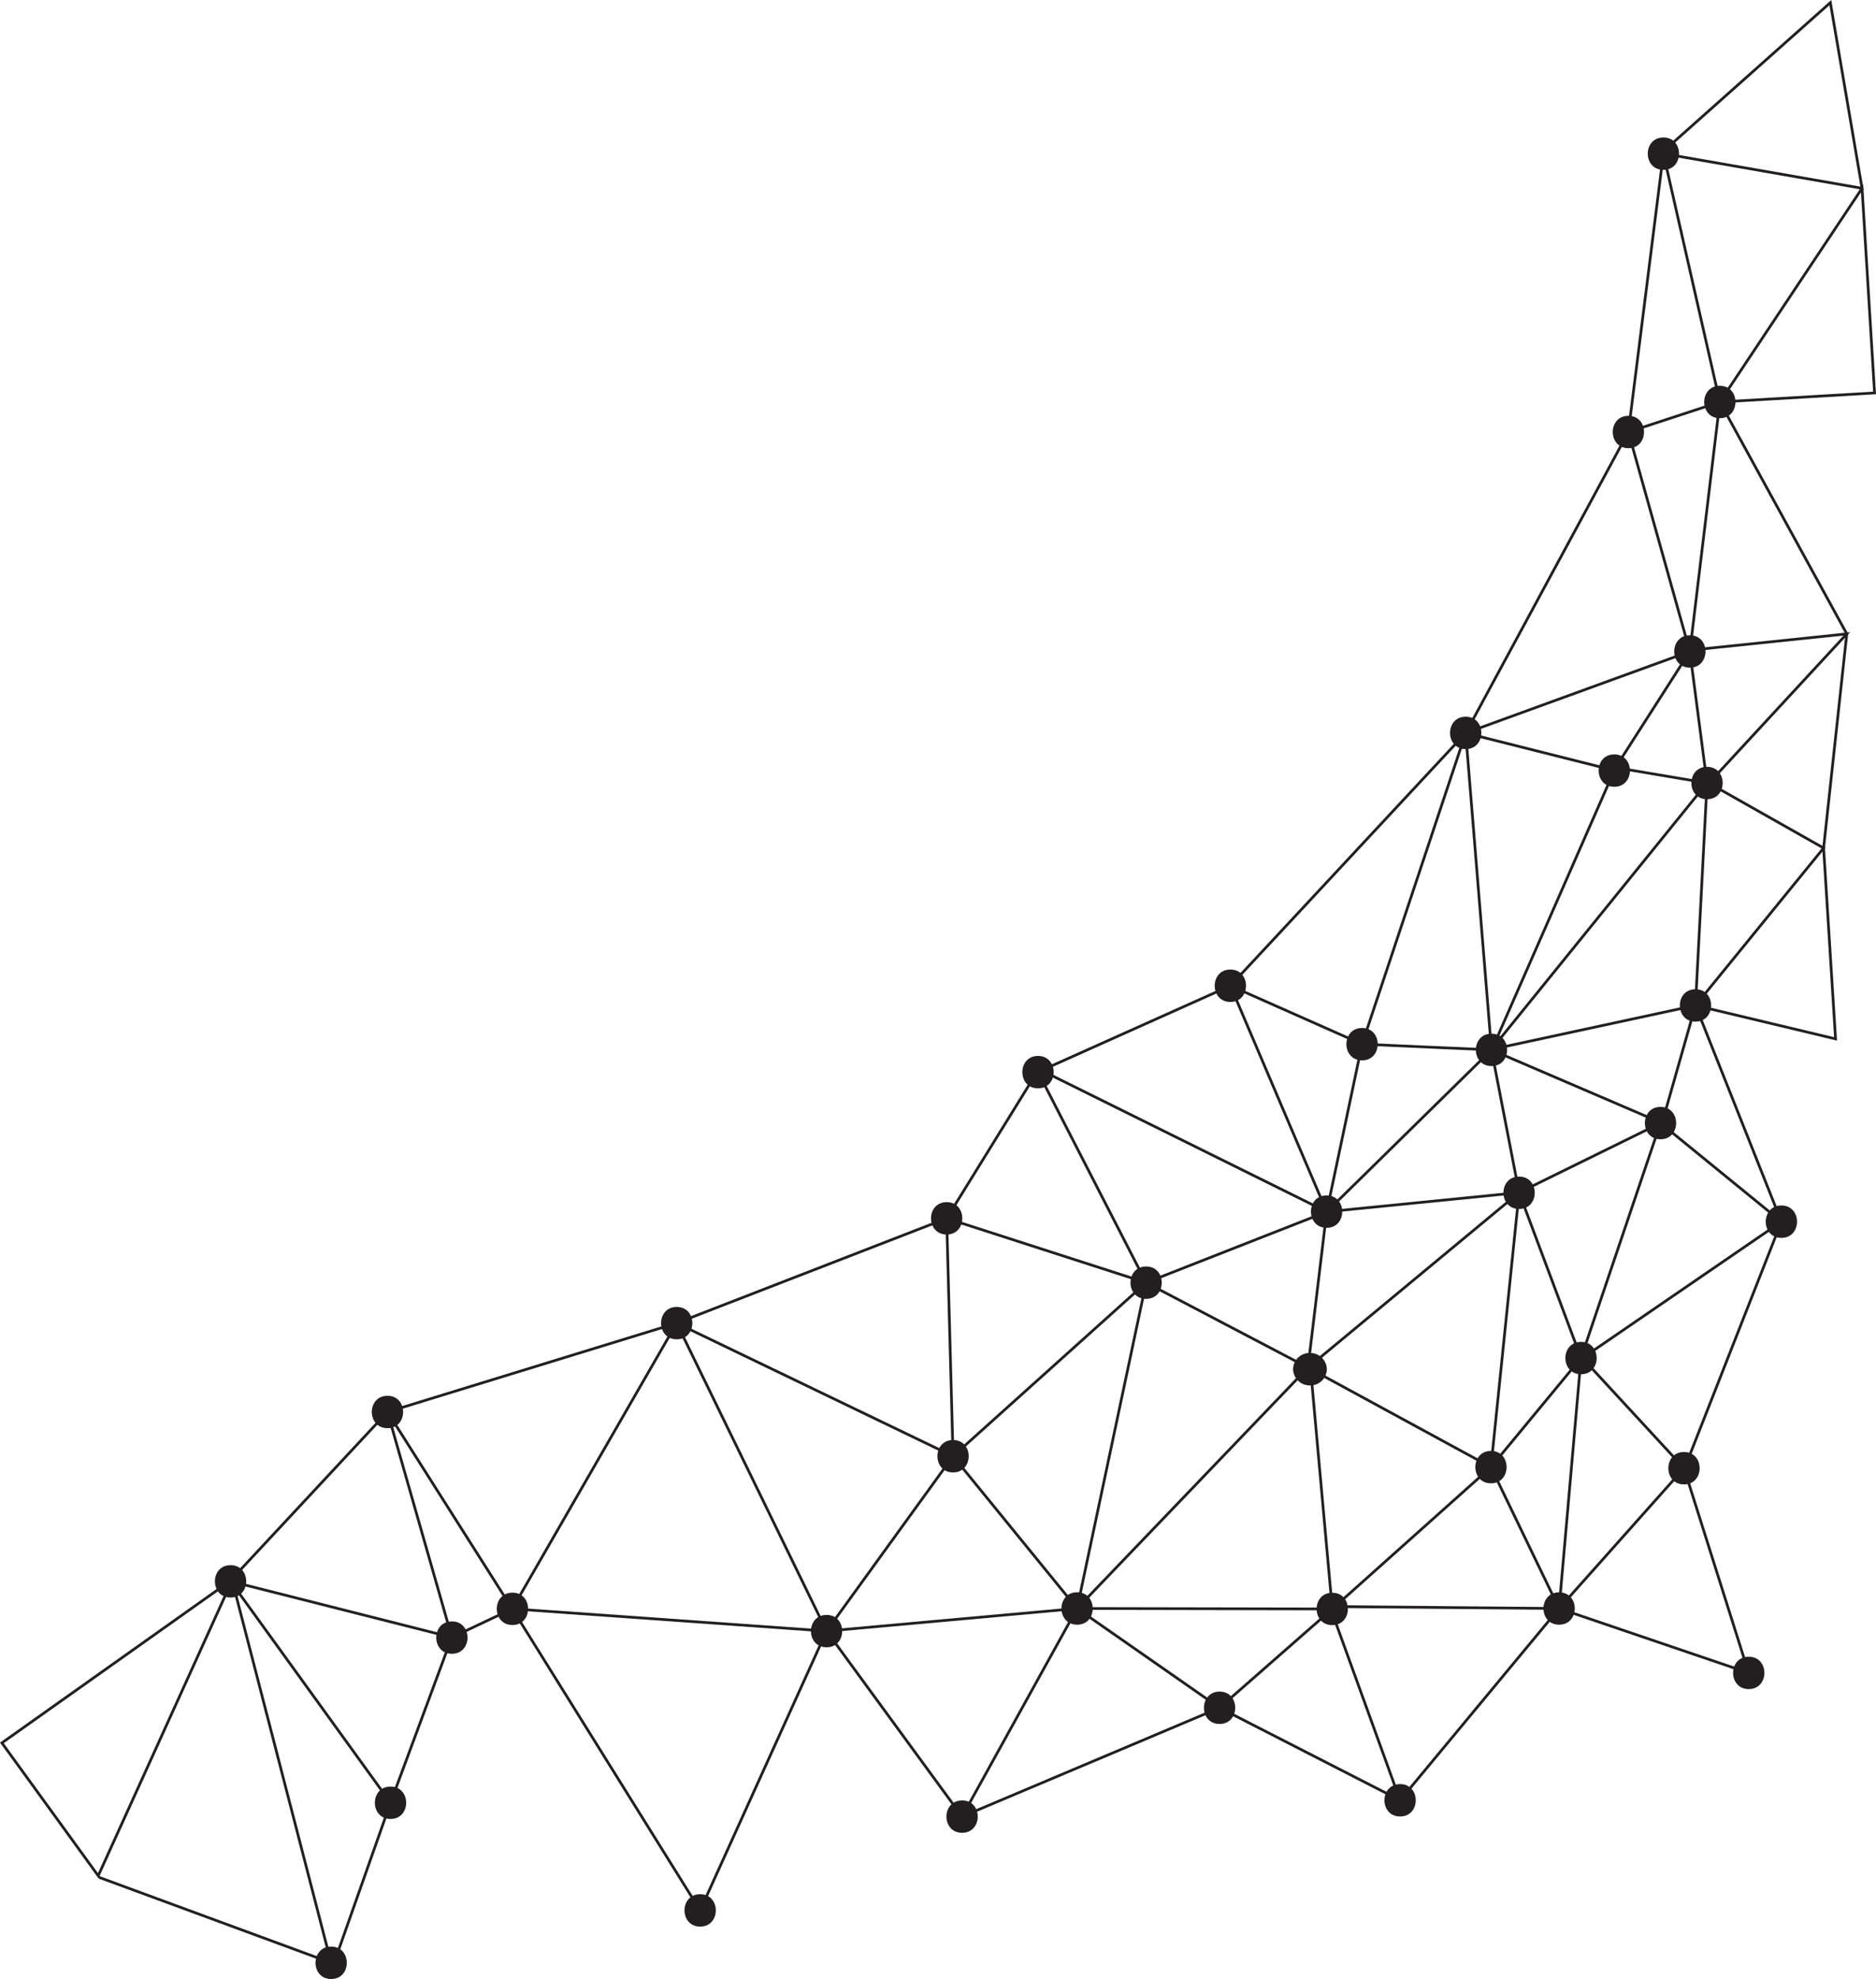 <svg id="Layer_1" data-name="Layer 1" xmlns="http://www.w3.org/2000/svg" viewBox="0 0 497.72 525"><defs><style>.cls-1{fill:#231f20;}.cls-2{fill:none;stroke:#231f20;stroke-miterlimit:10;stroke-width:0.72px;}</style></defs><title>brand1-reflected</title><path class="cls-1" d="M564.69,790.28c5.53,0,5.54-8.59,0-8.59s-5.54,8.59,0,8.59Z" transform="translate(-151.04 -359.28)"/><path class="cls-1" d="M504.5,790.4c5.53,0,5.54-8.59,0-8.59s-5.53,8.59,0,8.59Z" transform="translate(-151.04 -359.28)"/><path class="cls-1" d="M546.61,752.78c5.52,0,5.53-8.6,0-8.6s-5.54,8.6,0,8.6Z" transform="translate(-151.04 -359.28)"/><path class="cls-1" d="M570.5,723.85c5.53,0,5.54-8.59,0-8.59s-5.53,8.59,0,8.59Z" transform="translate(-151.04 -359.28)"/><path class="cls-1" d="M436.81,790.28c5.52,0,5.53-8.6,0-8.6s-5.54,8.6,0,8.6Z" transform="translate(-151.04 -359.28)"/><path class="cls-1" d="M370.34,796.28c5.52,0,5.53-8.59,0-8.59s-5.54,8.59,0,8.59Z" transform="translate(-151.04 -359.28)"/><path class="cls-1" d="M455.12,703.85c5.52,0,5.53-8.6,0-8.6s-5.54,8.6,0,8.6Z" transform="translate(-151.04 -359.28)"/><path class="cls-1" d="M546.75,642.09c5.52,0,5.53-8.59,0-8.59s-5.54,8.59,0,8.59Z" transform="translate(-151.04 -359.28)"/><path class="cls-1" d="M498.4,726.8h.36a4.34,4.34,0,0,0,4.3-4.3,4.38,4.38,0,0,0-4.3-4.29l-.36,0a4.34,4.34,0,0,0-4.29,4.3,4.4,4.4,0,0,0,4.29,4.3Z" transform="translate(-151.04 -359.28)"/><path class="cls-1" d="M591.59,661.51c5.52,0,5.53-8.59,0-8.59s-5.54,8.59,0,8.59Z" transform="translate(-151.04 -359.28)"/><path class="cls-1" d="M597.82,753.07c5.53,0,5.54-8.6,0-8.6s-5.54,8.6,0,8.6Z" transform="translate(-151.04 -359.28)"/><path class="cls-1" d="M579.33,568c5.53,0,5.54-8.59,0-8.59s-5.54,8.59,0,8.59Z" transform="translate(-151.04 -359.28)"/><path class="cls-1" d="M599.38,536.4c5.53,0,5.53-8.59,0-8.59s-5.54,8.59,0,8.59Z" transform="translate(-151.04 -359.28)"/><path class="cls-1" d="M600.87,630.3c5.53,0,5.54-8.59,0-8.59s-5.53,8.59,0,8.59Z" transform="translate(-151.04 -359.28)"/><path class="cls-1" d="M623.66,687.67c5.53,0,5.54-8.6,0-8.6s-5.54,8.6,0,8.6Z" transform="translate(-151.04 -359.28)"/><path class="cls-1" d="M615,807.37c5.53,0,5.54-8.59,0-8.59s-5.54,8.59,0,8.59Z" transform="translate(-151.04 -359.28)"/><path class="cls-1" d="M522.5,841.16c5.53,0,5.54-8.59,0-8.59s-5.54,8.59,0,8.59Z" transform="translate(-151.04 -359.28)"/><path class="cls-1" d="M406.29,845.49c5.53,0,5.54-8.59,0-8.59s-5.54,8.59,0,8.59Z" transform="translate(-151.04 -359.28)"/><path class="cls-1" d="M474.61,816.62c5.53,0,5.53-8.59,0-8.59s-5.54,8.59,0,8.59Z" transform="translate(-151.04 -359.28)"/><path class="cls-1" d="M554.07,680c5.53,0,5.54-8.59,0-8.59s-5.54,8.59,0,8.59Z" transform="translate(-151.04 -359.28)"/><path class="cls-1" d="M603.93,571.3c5.53,0,5.54-8.59,0-8.59s-5.53,8.59,0,8.59Z" transform="translate(-151.04 -359.28)"/><path class="cls-1" d="M503,685c5.53,0,5.54-8.59,0-8.59s-5.54,8.59,0,8.59Z" transform="translate(-151.04 -359.28)"/><path class="cls-1" d="M477.47,625.08c5.53,0,5.54-8.6,0-8.6s-5.54,8.6,0,8.6Z" transform="translate(-151.04 -359.28)"/><path class="cls-1" d="M539.9,558c5.53,0,5.54-8.59,0-8.59s-5.54,8.59,0,8.59Z" transform="translate(-151.04 -359.28)"/><path class="cls-1" d="M583.07,478.18c5.52,0,5.53-8.59,0-8.59s-5.54,8.59,0,8.59Z" transform="translate(-151.04 -359.28)"/><path class="cls-1" d="M592.36,404.34c5.52,0,5.53-8.59,0-8.59s-5.54,8.59,0,8.59Z" transform="translate(-151.04 -359.28)"/><path class="cls-1" d="M403.9,749.89c5.52,0,5.53-8.6,0-8.6s-5.54,8.6,0,8.6Z" transform="translate(-151.04 -359.28)"/><path class="cls-1" d="M287,790.37c5.53,0,5.54-8.59,0-8.59s-5.54,8.59,0,8.59Z" transform="translate(-151.04 -359.28)"/><path class="cls-1" d="M253.84,738.15c5.53,0,5.54-8.59,0-8.59s-5.54,8.59,0,8.59Z" transform="translate(-151.04 -359.28)"/><path class="cls-1" d="M330.58,714.58c5.52,0,5.53-8.59,0-8.59s-5.54,8.59,0,8.59Z" transform="translate(-151.04 -359.28)"/><path class="cls-1" d="M402.2,686.78c5.53,0,5.54-8.59,0-8.59s-5.54,8.59,0,8.59Z" transform="translate(-151.04 -359.28)"/><path class="cls-1" d="M426.43,648h0c5.53,0,5.54-8.6,0-8.6h0c-5.53,0-5.54,8.6,0,8.6h0c5.53,0,5.54-8.6,0-8.6h0c-5.53,0-5.54,8.6,0,8.6Z" transform="translate(-151.04 -359.28)"/><path class="cls-1" d="M212.21,783.08c5.53,0,5.54-8.59,0-8.59s-5.54,8.59,0,8.59Z" transform="translate(-151.04 -359.28)"/><path class="cls-1" d="M238.9,884.28c5.53,0,5.53-8.6,0-8.6s-5.54,8.6,0,8.6Z" transform="translate(-151.04 -359.28)"/><path class="cls-1" d="M254.65,841.82c5.53,0,5.54-8.59,0-8.59s-5.53,8.59,0,8.59Z" transform="translate(-151.04 -359.28)"/><path class="cls-1" d="M270.93,798c5.53,0,5.54-8.59,0-8.59s-5.53,8.59,0,8.59Z" transform="translate(-151.04 -359.28)"/><path class="cls-1" d="M336.8,870.38c5.53,0,5.54-8.6,0-8.6s-5.54,8.6,0,8.6Z" transform="translate(-151.04 -359.28)"/><polyline class="cls-2" points="403.03 316.37 419.46 360.27 395.56 389.2"/><line class="cls-2" x1="304.07" y1="340.27" x2="351.99" y2="321.46"/><polyline class="cls-2" points="347.72 363.23 353.42 426.35 353.46 426.83 323.56 453.05 371.45 477.58 352.84 426.19 413.64 426.7 395.56 389.2 353.46 426.83 285.76 426.7 252.85 386.31"/><polyline class="cls-2" points="304.07 340.27 275.39 284.38 326.43 261.5 351.74 320.88 351.99 321.46 347.02 362.8 395.56 389.2 403.03 316.37 347.02 362.8"/><path class="cls-2" d="M477.47,620.78" transform="translate(-151.04 -359.28)"/><polyline class="cls-2" points="277.06 284.34 351.99 321.46 395.7 278.52 388.86 194.46"/><polyline class="cls-2" points="395.13 279.08 452.89 207.72 428.61 203.62 448.33 172.82 388.86 194.46 428.29 204.39 395.83 278.37 449.83 266.72 440.95 297.95 395.7 278.52 403.03 316.37 440.54 297.93 419.46 360.27 413.64 426.7 446.78 389.49 419.82 360.28 472.62 324.09 447.06 389.18"/><polygon class="cls-2" points="323.56 453.05 285.76 426.7 255.25 481.91 323.56 453.05"/><polyline class="cls-2" points="440.54 297.93 472.62 324.09 449.83 266.72 486.99 275.6 483.82 224.97 489.97 168.16 456.29 106.64 441.31 40.76"/><polyline class="cls-2" points="446.78 389.49 463.94 443.8 413.64 426.7 371.45 477.58"/><polygon class="cls-2" points="135.91 426.79 179.53 351 219.29 432.7 135.91 426.79"/><path class="cls-1" d="M607.33,470.22c5.53,0,5.54-8.59,0-8.59s-5.53,8.59,0,8.59Z" transform="translate(-151.04 -359.28)"/><polyline class="cls-2" points="448.33 172.82 456.29 106.64 432.02 114.6 441.31 40.76 494.02 49.95 485.61 0.7 441.35 40.09"/><polyline class="cls-2" points="388.86 194.46 326.43 261.5 361.37 277 388.86 194.46 432.02 114.6 448.33 172.82 452.89 207.72 449.83 266.72 483.82 224.97 453.38 207.75 489.97 168.16 448.77 172.45"/><polyline class="cls-2" points="403.03 316.37 351.99 321.46 361.37 277 395.7 278.52"/><polyline class="cls-2" points="285.76 426.7 304.07 340.27 252.85 386.31 179.53 351 251.16 323.21 252.85 386.31 219.29 432.7 285.76 426.7 347.02 362.8 304.07 340.27 251.16 323.21 275.62 283.63"/><path class="cls-1" d="M512.41,640.58c5.53,0,5.54-8.59,0-8.59s-5.54,8.59,0,8.59Z" transform="translate(-151.04 -359.28)"/><polyline class="cls-2" points="179.53 351 102.8 374.57 135.91 426.79 185.75 506.8 219.29 432.7 255.25 481.91"/><path class="cls-2" d="M270.93,793.65l16-7.58Z" transform="translate(-151.04 -359.28)"/><polyline class="cls-2" points="119.98 434.06 103.61 478.24 61.17 419.5 119.89 434.37 102.8 374.57 60.94 419.5 0.5 462.36 26.06 497.61 61.59 419.25 87.85 520.7 26.29 498.03"/><line class="cls-2" x1="88.63" y1="520.73" x2="103.61" y2="478.24"/><polygon class="cls-2" points="494.02 49.95 456.29 106.64 497.34 104.24 494.02 49.95"/></svg>